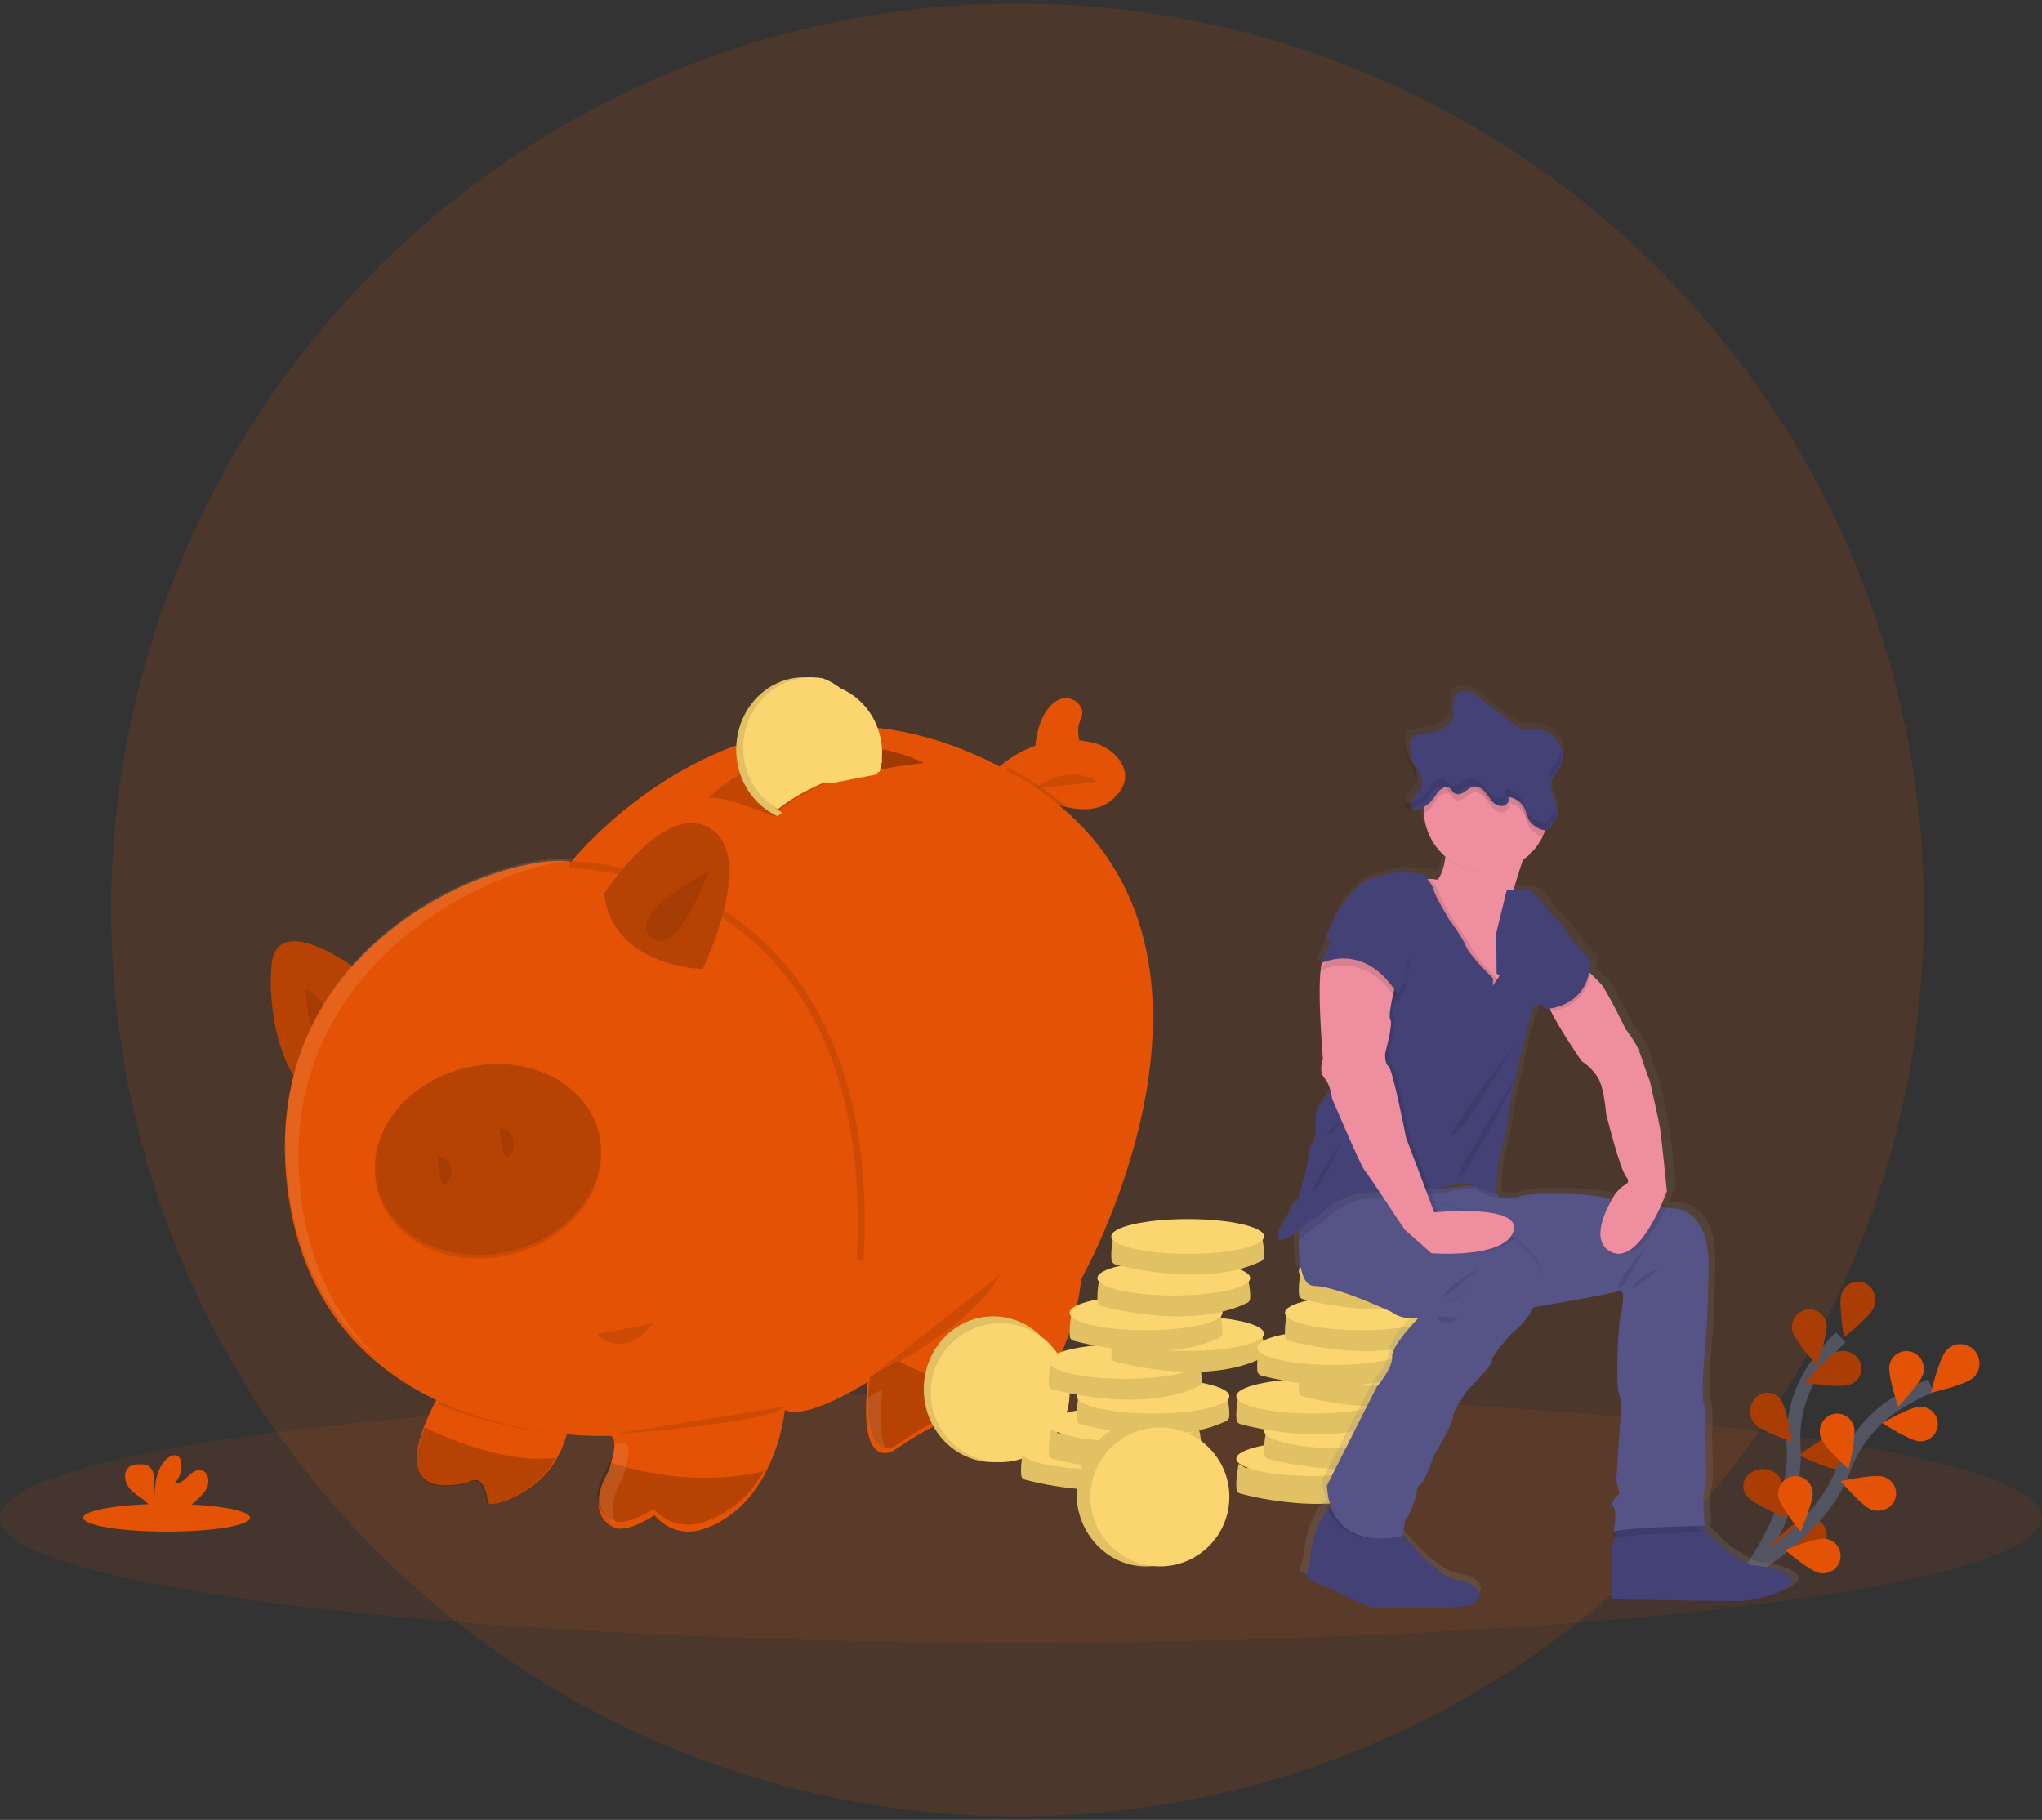 <?xml version="1.0" encoding="UTF-8"?>
<svg width="294px" height="262px" viewBox="0 0 294 262" version="1.1" xmlns="http://www.w3.org/2000/svg" xmlns:xlink="http://www.w3.org/1999/xlink">
    <rect x="0" y="0" width="294" height="262" fill="#333333" stroke="none"/>
    <!-- Generator: Sketch 55.2 (78181) - https://sketchapp.com -->
    <title>Pricing</title>
    <desc>Created with Sketch.</desc>
    <defs>
        <linearGradient x1="49.996%" y1="100.001%" x2="49.996%" y2="0.016%" id="linearGradient-1">
            <stop stop-color="#808080" stop-opacity="0.25" offset="0%"></stop>
            <stop stop-color="#808080" stop-opacity="0.12" offset="54%"></stop>
            <stop stop-color="#808080" stop-opacity="0.1" offset="100%"></stop>
        </linearGradient>
    </defs>
    <g id="Page-1" stroke="none" stroke-width="1" fill="none" fill-rule="evenodd">
        <g id="Landing_Page_2" transform="translate(-1001, -4613)">
            <g id="Benifits" transform="translate(273, 3896)">
                <g id="Save" transform="translate(728, 717.5)">
                    <g id="Pricing">
                        <circle id="Oval-Copy-8" fill="#E35205" opacity="0.14" cx="146.5" cy="130.5" r="130.5"></circle>
                        <g id="undraw_savings_hjfl" transform="translate(0, 97)">
                            <ellipse id="Oval" fill="#E35205" fill-rule="nonzero" opacity="0.1" cx="147" cy="121" rx="147" ry="18"></ellipse>
                            <path d="M251,130 C251,130 258.888,120.375 258.249,110.825 C257.955,106.822 259.023,102.835 261.293,99.462 C262.386,97.871 263.626,96.377 265,95" id="Path" stroke="#535461" stroke-width="2"></path>
                            <path d="M265.166,88.678 C264.652,90.045 265.493,95 265.493,95 C265.493,95 269.31,92.024 269.822,90.653 C270.153,89.769 270.016,88.763 269.462,88.015 C268.908,87.267 268.02,86.891 267.134,87.028 C266.248,87.164 265.498,87.793 265.166,88.678 L265.166,88.678 Z" id="Path" fill="#E35205" fill-rule="nonzero"></path>
                            <path d="M258.058,94.07 C258.325,95.462 261.555,99 261.555,99 C261.555,99 263.238,94.466 262.971,93.072 C262.702,91.679 261.382,90.774 260.023,91.049 C258.663,91.325 257.779,92.677 258.048,94.07 L258.058,94.07 Z" id="Path" fill="#E35205" fill-rule="nonzero"></path>
                            <path d="M252.62,107.453 C253.526,108.563 258,110 258,110 C258,110 257.23,105.013 256.324,103.904 C255.42,102.796 253.857,102.692 252.834,103.672 C251.812,104.652 251.716,106.345 252.62,107.453 L252.62,107.453 Z" id="Path" fill="#E35205" fill-rule="nonzero"></path>
                            <path d="M251.421,117.773 C252.239,118.935 257,121 257,121 C257,121 257.022,116.323 256.205,115.171 C255.387,114.011 253.654,113.652 252.333,114.37 C251.012,115.089 250.604,116.612 251.421,117.773 L251.421,117.773 Z" id="Path" fill="#E35205" fill-rule="nonzero"></path>
                            <path d="M266.345,101.817 C264.979,102.344 260,101.567 260,101.567 C260,101.567 262.929,97.717 264.305,97.19 C265.671,96.662 267.234,97.272 267.797,98.552 C268.36,99.833 267.71,101.299 266.345,101.827 L266.345,101.817 Z" id="Path" fill="#E35205" fill-rule="nonzero"></path>
                            <path d="M264.679,113.995 C263.281,114.117 259,111.974 259,111.974 C259,111.974 262.835,109.132 264.236,109.01 C265.634,108.889 266.868,109.907 266.99,111.283 C267.113,112.659 266.078,113.872 264.679,113.992 L264.679,113.995 Z" id="Path" fill="#E35205" fill-rule="nonzero"></path>
                            <path d="M261.065,125.943 C259.678,126.296 255,124.89 255,124.89 C255,124.89 258.358,121.436 259.745,121.083 C261.131,120.73 262.55,121.532 262.914,122.874 C263.279,124.216 262.451,125.59 261.065,125.943 L261.065,125.943 Z" id="Path" fill="#E35205" fill-rule="nonzero"></path>
                            <path d="M265.166,88.678 C264.652,90.045 265.493,95 265.493,95 C265.493,95 269.31,92.024 269.822,90.653 C270.153,89.769 270.016,88.763 269.462,88.015 C268.908,87.267 268.02,86.891 267.134,87.028 C266.248,87.164 265.498,87.793 265.166,88.678 L265.166,88.678 Z" id="Path" fill="#000000" fill-rule="nonzero" opacity="0.25"></path>
                            <path d="M258.058,94.07 C258.325,95.462 261.555,99 261.555,99 C261.555,99 263.238,94.466 262.971,93.072 C262.702,91.679 261.382,90.774 260.023,91.049 C258.663,91.325 257.779,92.677 258.048,94.07 L258.058,94.07 Z" id="Path" fill="#000000" fill-rule="nonzero" opacity="0.25"></path>
                            <path d="M252.62,107.453 C253.526,108.563 258,110 258,110 C258,110 257.23,105.013 256.324,103.904 C255.42,102.796 253.857,102.692 252.834,103.672 C251.812,104.652 251.716,106.345 252.62,107.453 L252.62,107.453 Z" id="Path" fill="#000000" fill-rule="nonzero" opacity="0.25"></path>
                            <path d="M251.421,117.773 C252.239,118.935 257,121 257,121 C257,121 257.022,116.323 256.205,115.171 C255.387,114.011 253.654,113.652 252.333,114.37 C251.012,115.089 250.604,116.612 251.421,117.773 L251.421,117.773 Z" id="Path" fill="#000000" fill-rule="nonzero" opacity="0.25"></path>
                            <path d="M266.345,101.817 C264.979,102.344 260,101.567 260,101.567 C260,101.567 262.929,97.717 264.305,97.19 C265.671,96.662 267.234,97.272 267.797,98.552 C268.36,99.833 267.71,101.299 266.345,101.827 L266.345,101.817 Z" id="Path" fill="#000000" fill-rule="nonzero" opacity="0.25"></path>
                            <path d="M264.679,113.995 C263.281,114.117 259,111.974 259,111.974 C259,111.974 262.835,109.132 264.236,109.01 C265.634,108.889 266.868,109.907 266.99,111.283 C267.113,112.659 266.078,113.872 264.679,113.992 L264.679,113.995 Z" id="Path" fill="#000000" fill-rule="nonzero" opacity="0.25"></path>
                            <path d="M261.065,125.943 C259.678,126.296 255,124.89 255,124.89 C255,124.89 258.358,121.436 259.745,121.083 C261.131,120.73 262.55,121.532 262.914,122.874 C263.279,124.216 262.451,125.59 261.065,125.943 L261.065,125.943 Z" id="Path" fill="#000000" fill-rule="nonzero" opacity="0.25"></path>
                            <path d="M251,129 C251,129 262.041,123.171 265.42,114.044 C266.811,110.207 269.413,106.923 272.836,104.683 C274.471,103.633 276.2,102.735 278,102" id="Path" stroke="#535461" stroke-width="2"></path>
                            <path d="M280.318,96.792 C279.221,97.872 278,103 278,103 C278,103 283.08,101.87 284.169,100.793 C284.873,100.096 285.157,99.072 284.915,98.105 C284.673,97.138 283.941,96.376 282.995,96.105 C282.049,95.834 281.033,96.096 280.329,96.792 L280.318,96.792 Z" id="Path" fill="#E35205" fill-rule="nonzero"></path>
                            <path d="M272.04,99.011 C271.734,100.4 273.292,105 273.292,105 C273.292,105 276.632,101.538 276.938,100.149 C277.244,98.759 276.394,97.378 275.039,97.064 C273.685,96.75 272.339,97.621 272.032,99.011 L272.04,99.011 Z" id="Path" fill="#E35205" fill-rule="nonzero"></path>
                            <path d="M262.127,109.412 C262.545,110.792 266.156,114 266.156,114 C266.156,114 267.334,109.208 266.906,107.828 C266.635,106.936 265.928,106.263 265.052,106.061 C264.175,105.86 263.263,106.162 262.657,106.853 C262.052,107.544 261.846,108.519 262.117,109.412 L262.127,109.412 Z" id="Path" fill="#E35205" fill-rule="nonzero"></path>
                            <path d="M256.021,117.901 C256.211,119.299 259.241,123 259.241,123 C259.241,123 261.174,118.6 260.987,117.205 C260.865,116.301 260.279,115.533 259.45,115.189 C258.621,114.845 257.675,114.977 256.968,115.537 C256.262,116.096 255.901,116.998 256.023,117.901 L256.021,117.901 Z" id="Path" fill="#E35205" fill-rule="nonzero"></path>
                            <path d="M276.398,109.999 C274.996,109.964 271,107.36 271,107.36 C271,107.36 275.13,104.966 276.529,105 C277.929,105.036 279.035,106.184 278.999,107.564 C278.963,108.945 277.798,110.035 276.398,109.999 L276.398,109.999 Z" id="Path" fill="#E35205" fill-rule="nonzero"></path>
                            <path d="M269.515,119.865 C268.139,119.417 265,115.736 265,115.736 C265,115.736 269.843,114.66 271.219,115.11 C272.109,115.401 272.769,116.122 272.951,117.003 C273.132,117.884 272.807,118.79 272.098,119.38 C271.39,119.971 270.405,120.155 269.515,119.865 L269.515,119.865 Z" id="Path" fill="#E35205" fill-rule="nonzero"></path>
                            <path d="M262.025,128.968 C260.633,128.748 257,125.633 257,125.633 C257,125.633 261.447,123.799 262.852,124.018 C264.245,124.239 265.192,125.526 264.967,126.892 C264.742,128.259 263.431,129.188 262.037,128.968 L262.025,128.968 Z" id="Path" fill="#E35205" fill-rule="nonzero"></path>
                            <path d="M156,11 L149,11 C149.005,10.492 149.038,9.985 149.101,9.481 C149.321,7.687 149.996,4.776 152.09,3.41 C154.047,2.135 156.594,4.059 155.595,6.094 L155.569,6.149 C155.195,6.885 155.184,7.801 155.308,8.639 C155.439,9.449 155.671,10.241 156,11 L156,11 Z" id="Path" fill="#E35205" fill-rule="nonzero"></path>
                            <path d="M156,11 L149,11 C149.005,10.576 149.038,10.153 149.101,9.732 C151.077,9.151 153.189,8.911 155.294,9.029 C155.429,9.706 155.667,10.367 156,11 L156,11 Z" id="Path" fill="#000000" fill-rule="nonzero" opacity="0.1"></path>
                            <path d="M159.847,17.847 C158.131,19.198 155.732,19.218 153.276,18.64 C148.249,17.451 143,13.731 143,13.731 C143.357,13.347 143.741,12.988 144.149,12.655 C146.219,10.937 150.962,7.898 157.312,9.408 C158.865,9.753 160.233,10.638 161.156,11.894 C162.207,13.381 162.755,15.56 159.847,17.847 Z" id="Path" fill="#E35205" fill-rule="nonzero"></path>
                            <path d="M158,15.051 C158,15.051 154.215,12.144 149,16" id="Path" fill="#000000" fill-rule="nonzero" opacity="0.1"></path>
                            <path d="M52,42.49 C52,42.49 39.698,33.007 39.08,41.605 C38.461,50.203 41.557,58.271 44.211,58.979 C46.866,59.686 52,42.49 52,42.49 Z" id="Path" fill="#E35205" fill-rule="nonzero"></path>
                            <path d="M52,42.49 C52,42.49 39.698,33.007 39.08,41.605 C38.461,50.203 41.557,58.271 44.211,58.979 C46.866,59.686 52,42.49 52,42.49 Z" id="Path" fill="#000000" fill-rule="nonzero" opacity="0.2"></path>
                            <path d="M44,45 C44,45 44.324,53.162 47.07,51.859 C49.816,50.556 45.781,45.365 44,45 Z" id="Path" fill="#000000" fill-rule="nonzero" opacity="0.1"></path>
                            <path d="M81.72,108.553 C81.428,109.774 80.978,110.953 80.38,112.059 C80.227,112.347 80.061,112.643 79.879,112.944 C76.955,117.78 70.195,119.788 70.195,118.721 C70.195,117.655 69.528,114.898 67.829,115.698 C66.13,116.498 63.541,116.322 63.541,116.322 C58.864,115.967 59.654,111.382 61.203,107.497 C61.719,106.22 62.308,104.974 62.967,103.765 C63.551,102.698 63.988,102 63.988,102 L81.857,104.845 C81.857,104.845 82.256,106.247 81.72,108.553 Z" id="Path" fill="#E35205" fill-rule="nonzero"></path>
                            <path d="M154,19 C149.107,17.808 144,14.078 144,14.078 C144.348,13.694 144.721,13.334 145.118,13 C145.864,13.392 146.613,13.809 147.365,14.251 C149.724,15.619 151.946,17.209 154,19 Z" id="Path" fill="#000000" fill-rule="nonzero" opacity="0.1"></path>
                            <path d="M81.724,109 C76.885,108.604 69.877,107.515 63,104.619 C63.583,103.641 64.019,103 64.019,103 L81.852,105.61 C81.852,105.61 82.259,106.884 81.724,109 Z" id="Path" fill="#000000" fill-rule="nonzero" opacity="0.1"></path>
                            <path d="M155.649,86.687 C155.649,86.687 155.333,92.327 152.157,98.699 C149.712,103.711 145.941,107.954 141.254,110.965 C141.254,110.965 138.448,113.252 138.271,106.919 C138.271,106.919 137.042,105.6 128.616,111.366 C128.616,111.366 123.532,114.479 124.93,101.489 C124.93,101.489 124.93,101.473 124.93,101.465 C124.93,101.457 124.804,101.547 124.572,101.686 L124.556,101.686 C123.956,102.056 122.682,102.813 121.165,103.576 C118.388,104.974 114.788,106.397 113.003,105.5 C112.593,108.788 111.581,111.971 110.018,114.891 C108.248,118.118 105.457,121.274 101.087,122.699 C98.84,123.421 96.378,122.82 94.715,121.142 L94.215,120.641 C94.215,120.641 90.352,123.28 88.422,122.398 C86.492,121.517 84.91,119.058 87.543,114.482 C87.543,114.482 87.683,114.102 87.854,113.545 C88.283,112.133 88.907,109.587 87.896,109.204 C87.896,109.204 46.996,111.315 41.557,74.9 C36.117,38.484 72.098,25.116 82.277,26.523 C82.277,26.523 109.309,-7.605 146.697,14.384 C184.084,36.373 155.649,86.687 155.649,86.687 Z" id="Path" fill="#E35205" fill-rule="nonzero"></path>
                            <path d="M82,27 C82,27 126.931,26.828 123.848,84" id="Path" stroke="#000000" opacity="0.1"></path>
                            <path d="M80,112.362 C79.85,112.638 79.687,112.921 79.508,113.209 C76.639,117.833 70.005,119.753 70.005,118.733 C70.005,117.714 69.35,115.077 67.683,115.842 C66.015,116.607 63.475,116.439 63.475,116.439 C58.885,116.1 59.661,111.715 61.181,108 C65.484,110.093 73.267,113.211 80,112.362 Z" id="Path" fill="#000000" fill-rule="nonzero" opacity="0.2"></path>
                            <path d="M110,114.281 C108.22,117.353 105.413,120.357 101.018,121.714 C98.758,122.401 96.282,121.829 94.609,120.232 L94.106,119.754 C94.106,119.754 90.221,122.266 88.28,121.427 C86.339,120.588 84.748,118.247 87.396,113.892 C87.396,113.892 87.536,113.53 87.708,113 C91.169,114.158 100.337,116.622 110,114.281 Z" id="Path" fill="#000000" fill-rule="nonzero" opacity="0.2"></path>
                            <path d="M125,101 C141.22,92.657 144,86 144,86" id="Path" fill="#000000" fill-rule="nonzero" opacity="0.1"></path>
                            <path d="M152,98 C149.597,103.015 145.89,107.259 141.284,110.272 C141.284,110.272 138.525,112.561 138.352,106.224 C138.352,106.224 137.143,104.904 128.862,110.673 C128.862,110.673 123.865,113.788 125.239,100.791 L129.38,98.449 C138.303,103.51 147.267,100.424 152,98 Z" id="Path" fill="#000000" fill-rule="nonzero" opacity="0.2"></path>
                            <path d="M87,31.133 C87,31.133 95.747,17.568 102.348,21.828 C108.949,26.088 101.149,42 101.149,42 C101.149,42 88.199,41.739 87,31.133 Z" id="Path" fill="#E35205" fill-rule="nonzero"></path>
                            <path d="M87,31.133 C87,31.133 95.747,17.568 102.348,21.828 C108.949,26.088 101.149,42 101.149,42 C101.149,42 88.199,41.739 87,31.133 Z" id="Path" fill="#000000" fill-rule="nonzero" opacity="0.2"></path>
                            <path d="M102,28 C102,28 90.035,33.936 93.697,37.406 C97.358,40.877 102,28 102,28 Z" id="Path" fill="#000000" fill-rule="nonzero" opacity="0.1"></path>
                            <path d="M133,12.248 C130.04,12.495 127.11,13.014 124.247,13.8 L124.166,13.823 C120.11,14.948 115.504,16.842 112.337,20 C112.337,20 104.989,16.896 103,17.413 C103,17.413 108.965,10.184 125.007,10 L125.045,10 C125.045,10 129.195,10.352 133,12.248 Z" id="Path"></path>
                            <ellipse id="Oval" fill="#000000" fill-rule="nonzero" opacity="0.1" transform="translate(70.26, 69.946) rotate(-13) translate(-70.26, -69.946) " cx="70.26" cy="69.946" rx="16.406" ry="13.578"></ellipse>
                            <ellipse id="Oval" fill="#E35205" fill-rule="nonzero" transform="translate(70.26, 69.421) rotate(-13) translate(-70.26, -69.421) " cx="70.26" cy="69.421" rx="16.406" ry="13.578"></ellipse>
                            <ellipse id="Oval" fill="#000000" fill-rule="nonzero" opacity="0.2" transform="translate(70.26, 69.421) rotate(-13) translate(-70.26, -69.421) " cx="70.26" cy="69.421" rx="16.406" ry="13.578"></ellipse>
                            <path d="M63,69 C63,69 63.153,74.256 64.452,72.718 C65.751,71.18 64.528,68.995 63,69 Z" id="Path" fill="#000000" fill-rule="nonzero" opacity="0.1"></path>
                            <path d="M72,65 C72,65 72.151,70.256 73.451,68.718 C74.752,67.18 73.527,64.984 72,65 Z" id="Path" fill="#000000" fill-rule="nonzero" opacity="0.1"></path>
                            <path d="M86,94.585 C86,94.585 89.604,98.65 94,93" id="Path" fill="#000000" fill-rule="nonzero" opacity="0.1"></path>
                            <path d="M102,17.413 C103.988,16.896 111.332,20 111.332,20 C114.497,16.842 119.109,14.948 123.155,13.823 L124,10 C107.952,10.184 102,17.413 102,17.413 Z" id="Path" fill="#000000" fill-rule="nonzero" opacity="0.15"></path>
                            <path d="M124.821,10 L124,14 C126.944,13.173 129.957,12.626 133,12.366 C129.088,10.362 124.821,10 124.821,10 Z" id="Path" fill="#000000" fill-rule="nonzero" opacity="0.3"></path>
                            <polygon id="Path" fill="#000000" fill-rule="nonzero" opacity="0.15" points="124.956 10 124 14 124.091 13.976 125 10"></polygon>
                            <g id="Group" opacity="0.1" transform="translate(41, 26)" fill="#FFFFFF" fill-rule="nonzero">
                                <path d="M48.583,89.456 C48.583,89.456 48.723,89.077 48.894,88.523 C49.325,87.115 49.95,84.577 48.937,84.196 C48.937,84.196 48.467,84.22 47.617,84.217 C47.525,85.144 47.333,86.058 47.045,86.944 C46.873,87.499 46.734,87.878 46.734,87.878 C44.095,92.439 45.678,94.893 47.615,95.769 L47.718,95.805 C46.939,94.477 46.876,92.407 48.583,89.456 Z" id="Path"></path>
                                <path d="M2.499,50.004 C-2.955,13.708 34.266,-1.042 44.467,0.371 L41.459,0.218 C31.259,-1.184 -4.802,12.141 0.652,48.437 C2.367,59.849 7.596,67.463 13.958,72.542 C8.443,67.492 4.045,60.291 2.499,50.004 Z" id="Path"></path>
                                <path d="M86.047,76.505 C86.047,76.505 86.047,76.49 86.047,76.482 C86.047,76.474 85.921,76.563 85.689,76.703 L85.673,76.703 C85.317,76.918 84.723,77.273 83.984,77.684 C83.72,83.667 85.274,84.964 86.496,85.077 C85.876,83.68 85.551,81.116 86.047,76.505 Z" id="Path"></path>
                                <path d="M99.42,81.918 C99.42,81.918 99.103,81.584 97.704,81.997 C98.069,84.606 99.077,84.89 99.794,84.735 C99.548,83.816 99.422,82.869 99.42,81.918 Z" id="Path"></path>
                            </g>
                            <path d="M88,109 C88,109 110.729,107.477 113,105" id="Path" fill="#000000" fill-rule="nonzero" opacity="0.1"></path>
                            <ellipse id="Oval" fill="#FBD56F" fill-rule="nonzero" cx="143" cy="102.5" rx="10" ry="10.5"></ellipse>
                            <ellipse id="Oval" fill="#000000" fill-rule="nonzero" opacity="0.1" cx="143" cy="102.5" rx="10" ry="10.5"></ellipse>
                            <circle id="Oval" fill="#FBD56F" fill-rule="nonzero" cx="144" cy="103" r="10"></circle>
                            <path d="M148.361,111.849 L147.35,111.247 C147.35,111.247 146.876,113.359 147.031,114.867 C147.061,115.177 147.267,115.435 147.549,115.515 C149.877,116.134 160.957,118.769 168.579,115.055 C168.804,114.946 168.958,114.717 168.983,114.454 C169.079,113.528 168.747,111.619 168.615,111.247 C168.339,110.446 148.361,111.849 148.361,111.849 Z" id="Path" fill="#FBD56F" fill-rule="nonzero"></path>
                            <path d="M148.361,111.849 L147.35,111.247 C147.35,111.247 146.876,113.359 147.031,114.867 C147.061,115.177 147.267,115.435 147.549,115.515 C149.877,116.134 160.957,118.769 168.579,115.055 C168.804,114.946 168.958,114.717 168.983,114.454 C169.079,113.528 168.747,111.619 168.615,111.247 C168.339,110.446 148.361,111.849 148.361,111.849 Z" id="Path" fill="#000000" fill-rule="nonzero" opacity="0.1"></path>
                            <ellipse id="Oval" fill="#FBD56F" fill-rule="nonzero" cx="158" cy="111.5" rx="11" ry="2.5"></ellipse>
                            <path d="M152.359,108.849 L151.35,108.247 C151.35,108.247 150.876,110.359 151.031,111.867 C151.061,112.177 151.267,112.435 151.549,112.513 C153.878,113.134 164.957,115.77 172.58,112.056 C172.804,111.945 172.958,111.717 172.984,111.454 C173.077,110.528 172.746,108.619 172.614,108.247 C172.326,107.446 152.359,108.849 152.359,108.849 Z" id="Path" fill="#FBD56F" fill-rule="nonzero"></path>
                            <path d="M152.359,108.849 L151.35,108.247 C151.35,108.247 150.876,110.359 151.031,111.867 C151.061,112.177 151.267,112.435 151.549,112.513 C153.878,113.134 164.957,115.77 172.58,112.056 C172.804,111.945 172.958,111.717 172.984,111.454 C173.077,110.528 172.746,108.619 172.614,108.247 C172.326,107.446 152.359,108.849 152.359,108.849 Z" id="Path" fill="#000000" fill-rule="nonzero" opacity="0.1"></path>
                            <ellipse id="Oval" fill="#FBD56F" fill-rule="nonzero" cx="162" cy="107.5" rx="11" ry="2.5"></ellipse>
                            <path d="M156.361,103.849 L155.349,103.247 C155.349,103.247 154.876,105.359 155.031,106.867 C155.061,107.177 155.267,107.435 155.549,107.515 C157.877,108.134 168.958,110.769 176.578,107.055 C176.802,106.946 176.957,106.717 176.984,106.454 C177.077,105.528 176.746,103.619 176.614,103.247 C176.337,102.446 156.361,103.849 156.361,103.849 Z" id="Path" fill="#FBD56F" fill-rule="nonzero"></path>
                            <path d="M156.361,103.849 L155.349,103.247 C155.349,103.247 154.876,105.359 155.031,106.867 C155.061,107.177 155.267,107.435 155.549,107.515 C157.877,108.134 168.958,110.769 176.578,107.055 C176.802,106.946 176.957,106.717 176.984,106.454 C177.077,105.528 176.746,103.619 176.614,103.247 C176.337,102.446 156.361,103.849 156.361,103.849 Z" id="Path" fill="#000000" fill-rule="nonzero" opacity="0.1"></path>
                            <ellipse id="Oval" fill="#FBD56F" fill-rule="nonzero" cx="166" cy="103.5" rx="11" ry="2.5"></ellipse>
                            <path d="M152.36,98.852 L151.349,98.248 C151.349,98.248 150.878,100.362 151.03,101.867 C151.061,102.177 151.267,102.434 151.548,102.515 C153.877,103.133 164.957,105.768 172.577,102.058 C172.803,101.949 172.957,101.72 172.984,101.457 C173.077,100.531 172.746,98.622 172.614,98.248 C172.339,97.444 152.36,98.852 152.36,98.852 Z" id="Path" fill="#FBD56F" fill-rule="nonzero"></path>
                            <path d="M152.36,98.852 L151.349,98.248 C151.349,98.248 150.878,100.362 151.03,101.867 C151.061,102.177 151.267,102.434 151.548,102.515 C153.877,103.133 164.957,105.768 172.577,102.058 C172.803,101.949 172.957,101.72 172.984,101.457 C173.077,100.531 172.746,98.622 172.614,98.248 C172.339,97.444 152.36,98.852 152.36,98.852 Z" id="Path" fill="#000000" fill-rule="nonzero" opacity="0.1"></path>
                            <ellipse id="Oval" fill="#FBD56F" fill-rule="nonzero" cx="162" cy="98.5" rx="11" ry="2.5"></ellipse>
                            <path d="M161.359,94.853 L160.35,94.249 C160.35,94.249 159.876,96.363 160.031,97.867 C160.061,98.178 160.267,98.436 160.549,98.515 C162.878,99.133 173.957,101.768 181.577,98.058 C181.802,97.948 181.956,97.72 181.984,97.457 C182.077,96.532 181.746,94.62 181.614,94.249 C181.337,93.443 161.359,94.853 161.359,94.853 Z" id="Path" fill="#FBD56F" fill-rule="nonzero"></path>
                            <path d="M161.359,94.853 L160.35,94.249 C160.35,94.249 159.876,96.363 160.031,97.867 C160.061,98.178 160.267,98.436 160.549,98.515 C162.878,99.133 173.957,101.768 181.577,98.058 C181.802,97.948 181.956,97.72 181.984,97.457 C182.077,96.532 181.746,94.62 181.614,94.249 C181.337,93.443 161.359,94.853 161.359,94.853 Z" id="Path" fill="#000000" fill-rule="nonzero" opacity="0.1"></path>
                            <ellipse id="Oval" fill="#FBD56F" fill-rule="nonzero" cx="171" cy="94.5" rx="11" ry="2.5"></ellipse>
                            <path d="M155.36,91.851 L154.349,91.247 C154.349,91.247 153.878,93.361 154.03,94.866 C154.061,95.176 154.267,95.434 154.548,95.515 C156.877,96.133 167.957,98.769 175.577,95.058 C175.803,94.948 175.957,94.72 175.984,94.456 C176.077,93.531 175.746,91.618 175.614,91.247 C175.339,90.446 155.36,91.851 155.36,91.851 Z" id="Path" fill="#FBD56F" fill-rule="nonzero"></path>
                            <path d="M155.36,91.851 L154.349,91.247 C154.349,91.247 153.878,93.361 154.03,94.866 C154.061,95.176 154.267,95.434 154.548,95.515 C156.877,96.133 167.957,98.769 175.577,95.058 C175.803,94.948 175.957,94.72 175.984,94.456 C176.077,93.531 175.746,91.618 175.614,91.247 C175.339,90.446 155.36,91.851 155.36,91.851 Z" id="Path" fill="#000000" fill-rule="nonzero" opacity="0.1"></path>
                            <ellipse id="Oval" fill="#FBD56F" fill-rule="nonzero" cx="165" cy="91.5" rx="11" ry="2.5"></ellipse>
                            <path d="M159.359,86.851 L158.35,86.247 C158.35,86.247 157.876,88.361 158.031,89.866 C158.061,90.177 158.267,90.436 158.549,90.515 C160.878,91.133 171.957,93.769 179.58,90.058 C179.805,89.948 179.958,89.719 179.984,89.456 C180.077,88.531 179.746,86.621 179.614,86.247 C179.339,85.446 159.359,86.851 159.359,86.851 Z" id="Path" fill="#FBD56F" fill-rule="nonzero"></path>
                            <path d="M159.359,86.851 L158.35,86.247 C158.35,86.247 157.876,88.361 158.031,89.866 C158.061,90.177 158.267,90.436 158.549,90.515 C160.878,91.133 171.957,93.769 179.58,90.058 C179.805,89.948 179.958,89.719 179.984,89.456 C180.077,88.531 179.746,86.621 179.614,86.247 C179.339,85.446 159.359,86.851 159.359,86.851 Z" id="Path" fill="#000000" fill-rule="nonzero" opacity="0.1"></path>
                            <ellipse id="Oval" fill="#FBD56F" fill-rule="nonzero" cx="169" cy="86.5" rx="11" ry="2.5"></ellipse>
                            <path d="M161.36,80.851 L160.349,80.247 C160.349,80.247 159.878,82.361 160.03,83.866 C160.061,84.176 160.267,84.434 160.548,84.515 C162.877,85.133 173.957,87.769 181.577,84.058 C181.803,83.948 181.957,83.72 181.984,83.456 C182.077,82.531 181.746,80.621 181.614,80.247 C181.337,79.446 161.36,80.851 161.36,80.851 Z" id="Path" fill="#FBD56F" fill-rule="nonzero"></path>
                            <path d="M161.36,80.851 L160.349,80.247 C160.349,80.247 159.878,82.361 160.03,83.866 C160.061,84.176 160.267,84.434 160.548,84.515 C162.877,85.133 173.957,87.769 181.577,84.058 C181.803,83.948 181.957,83.72 181.984,83.456 C182.077,82.531 181.746,80.621 181.614,80.247 C181.337,79.446 161.36,80.851 161.36,80.851 Z" id="Path" fill="#000000" fill-rule="nonzero" opacity="0.1"></path>
                            <ellipse id="Oval" fill="#FBD56F" fill-rule="nonzero" cx="171" cy="80.5" rx="11" ry="2.5"></ellipse>
                            <path d="M179.361,113.851 L178.35,113.247 C178.35,113.247 177.876,115.361 178.031,116.866 C178.061,117.177 178.267,117.435 178.549,117.515 C180.877,118.133 191.957,120.769 199.579,117.058 C199.804,116.947 199.957,116.717 199.983,116.453 C200.079,115.528 199.747,113.618 199.615,113.247 C199.339,112.446 179.361,113.851 179.361,113.851 Z" id="Path" fill="#FBD56F" fill-rule="nonzero"></path>
                            <path d="M179.361,113.851 L178.35,113.247 C178.35,113.247 177.876,115.361 178.031,116.866 C178.061,117.177 178.267,117.435 178.549,117.515 C180.877,118.133 191.957,120.769 199.579,117.058 C199.804,116.947 199.957,116.717 199.983,116.453 C200.079,115.528 199.747,113.618 199.615,113.247 C199.339,112.446 179.361,113.851 179.361,113.851 Z" id="Path" fill="#000000" fill-rule="nonzero" opacity="0.1"></path>
                            <ellipse id="Oval" fill="#FBD56F" fill-rule="nonzero" cx="189" cy="112.5" rx="11" ry="2.5"></ellipse>
                            <path d="M183.36,108.851 L182.349,108.247 C182.349,108.247 181.878,110.361 182.03,111.866 C182.061,112.176 182.267,112.434 182.548,112.515 C184.877,113.133 195.957,115.769 203.577,112.058 C203.803,111.948 203.957,111.72 203.984,111.456 C204.077,110.531 203.746,108.618 203.614,108.247 C203.339,107.446 183.36,108.851 183.36,108.851 Z" id="Path" fill="#FBD56F" fill-rule="nonzero"></path>
                            <path d="M183.36,108.851 L182.349,108.247 C182.349,108.247 181.878,110.361 182.03,111.866 C182.061,112.176 182.267,112.434 182.548,112.515 C184.877,113.133 195.957,115.769 203.577,112.058 C203.803,111.948 203.957,111.72 203.984,111.456 C204.077,110.531 203.746,108.618 203.614,108.247 C203.339,107.446 183.36,108.851 183.36,108.851 Z" id="Path" fill="#000000" fill-rule="nonzero" opacity="0.1"></path>
                            <ellipse id="Oval" fill="#FBD56F" fill-rule="nonzero" cx="193" cy="108.5" rx="11" ry="2.5"></ellipse>
                            <path d="M179.359,103.843 L178.35,103.241 C178.35,103.241 177.876,105.355 178.031,106.865 C178.061,107.175 178.267,107.433 178.549,107.511 C180.878,108.133 191.957,110.772 199.58,107.053 C199.805,106.944 199.959,106.715 199.984,106.451 C200.077,105.524 199.746,103.613 199.614,103.241 C199.339,102.455 179.359,103.843 179.359,103.843 Z" id="Path" fill="#FBD56F" fill-rule="nonzero"></path>
                            <path d="M179.359,103.843 L178.35,103.241 C178.35,103.241 177.876,105.355 178.031,106.865 C178.061,107.175 178.267,107.433 178.549,107.511 C180.878,108.133 191.957,110.772 199.58,107.053 C199.805,106.944 199.959,106.715 199.984,106.451 C200.077,105.524 199.746,103.613 199.614,103.241 C199.339,102.455 179.359,103.843 179.359,103.843 Z" id="Path" fill="#000000" fill-rule="nonzero" opacity="0.1"></path>
                            <ellipse id="Oval" fill="#FBD56F" fill-rule="nonzero" cx="189" cy="103.5" rx="11" ry="2.5"></ellipse>
                            <path d="M188.361,99.851 L187.35,99.248 C187.35,99.248 186.876,101.365 187.031,102.86 C187.061,103.172 187.267,103.431 187.549,103.51 C189.878,104.133 200.957,106.773 208.58,103.052 C208.805,102.942 208.959,102.713 208.984,102.449 C209.077,101.521 208.748,99.606 208.616,99.234 C208.339,98.461 188.361,99.851 188.361,99.851 Z" id="Path" fill="#FBD56F" fill-rule="nonzero"></path>
                            <path d="M188.361,99.851 L187.35,99.248 C187.35,99.248 186.876,101.365 187.031,102.86 C187.061,103.172 187.267,103.431 187.549,103.51 C189.878,104.133 200.957,106.773 208.58,103.052 C208.805,102.942 208.959,102.713 208.984,102.449 C209.077,101.521 208.748,99.606 208.616,99.234 C208.339,98.461 188.361,99.851 188.361,99.851 Z" id="Path" fill="#000000" fill-rule="nonzero" opacity="0.1"></path>
                            <ellipse id="Oval" fill="#FBD56F" fill-rule="nonzero" cx="198" cy="99.5" rx="11" ry="2.5"></ellipse>
                            <path d="M182.359,96.849 L181.35,96.247 C181.35,96.247 180.876,98.36 181.031,99.868 C181.062,100.177 181.268,100.435 181.549,100.514 C183.878,101.135 194.957,103.768 202.58,100.056 C202.805,99.947 202.959,99.718 202.984,99.455 C203.077,98.529 202.746,96.619 202.614,96.247 C202.339,95.446 182.359,96.849 182.359,96.849 Z" id="Path" fill="#FBD56F" fill-rule="nonzero"></path>
                            <path d="M182.359,96.849 L181.35,96.247 C181.35,96.247 180.876,98.36 181.031,99.868 C181.062,100.177 181.268,100.435 181.549,100.514 C183.878,101.135 194.957,103.768 202.58,100.056 C202.805,99.947 202.959,99.718 202.984,99.455 C203.077,98.529 202.746,96.619 202.614,96.247 C202.339,95.446 182.359,96.849 182.359,96.849 Z" id="Path" fill="#000000" fill-rule="nonzero" opacity="0.1"></path>
                            <ellipse id="Oval" fill="#FBD56F" fill-rule="nonzero" cx="192" cy="96.5" rx="11" ry="2.5"></ellipse>
                            <path d="M186.361,91.849 L185.35,91.247 C185.35,91.247 184.876,93.359 185.031,94.867 C185.061,95.177 185.267,95.435 185.549,95.515 C187.878,96.134 198.957,98.769 206.577,95.055 C206.802,94.946 206.957,94.717 206.984,94.454 C207.077,93.528 206.746,91.619 206.614,91.247 C206.339,90.446 186.361,91.849 186.361,91.849 Z" id="Path" fill="#FBD56F" fill-rule="nonzero"></path>
                            <path d="M186.361,91.849 L185.35,91.247 C185.35,91.247 184.876,93.359 185.031,94.867 C185.061,95.177 185.267,95.435 185.549,95.515 C187.878,96.134 198.957,98.769 206.577,95.055 C206.802,94.946 206.957,94.717 206.984,94.454 C207.077,93.528 206.746,91.619 206.614,91.247 C206.339,90.446 186.361,91.849 186.361,91.849 Z" id="Path" fill="#000000" fill-rule="nonzero" opacity="0.1"></path>
                            <ellipse id="Oval" fill="#FBD56F" fill-rule="nonzero" cx="196" cy="91.5" rx="11" ry="2.5"></ellipse>
                            <path d="M188.359,85.849 L187.35,85.247 C187.35,85.247 186.876,87.359 187.031,88.867 C187.061,89.177 187.267,89.435 187.549,89.515 C189.878,90.134 200.957,92.769 208.58,89.055 C208.805,88.946 208.959,88.717 208.984,88.454 C209.077,87.528 208.746,85.619 208.614,85.247 C208.339,84.446 188.359,85.849 188.359,85.849 Z" id="Path" fill="#FBD56F" fill-rule="nonzero"></path>
                            <path d="M188.359,85.849 L187.35,85.247 C187.35,85.247 186.876,87.359 187.031,88.867 C187.061,89.177 187.267,89.435 187.549,89.515 C189.878,90.134 200.957,92.769 208.58,89.055 C208.805,88.946 208.959,88.717 208.984,88.454 C209.077,87.528 208.746,85.619 208.614,85.247 C208.339,84.446 188.359,85.849 188.359,85.849 Z" id="Path" fill="#000000" fill-rule="nonzero" opacity="0.1"></path>
                            <ellipse id="Oval" fill="#FBD56F" fill-rule="nonzero" cx="198" cy="85.5" rx="11" ry="2.5"></ellipse>
                            <path d="M107.681,10.643 C107.681,5.027 112.042,0.465 117.425,0.465 C117.953,0.465 118.48,0.51 119,0.598 C117.959,0.202 116.855,-0 115.742,0 C110.361,0 106,4.659 106,10.406 C106,14.723 108.462,18.424 111.967,20 C112.136,19.851 112.346,19.674 112.595,19.478 C109.523,17.61 107.657,14.254 107.681,10.643 L107.681,10.643 Z" id="Path" fill="#FBD56F" fill-rule="nonzero"></path>
                            <path d="M107.681,10.643 C107.681,5.027 112.042,0.465 117.425,0.465 C117.953,0.465 118.48,0.51 119,0.598 C117.959,0.202 116.855,-0 115.742,0 C110.361,0 106,4.659 106,10.406 C106,14.723 108.462,18.424 111.967,20 C112.136,19.851 112.346,19.674 112.595,19.478 C109.523,17.61 107.657,14.254 107.681,10.643 L107.681,10.643 Z" id="Path" fill="#000000" fill-rule="nonzero" opacity="0.1"></path>
                            <path d="M125.353,10.697 C125.353,11.818 125.181,12.932 124.845,14 C125.424,13.858 126.029,13.742 126.652,13.608 C126.883,12.73 127,11.825 127,10.916 C127,5.919 123.536,1.779 119,1 C122.703,2.423 125.353,6.224 125.353,10.697 Z" id="Path" fill="#FBD56F" fill-rule="nonzero"></path>
                            <path d="M107,10.167 C106.975,13.777 108.863,17.133 111.97,19 C113.824,17.534 117.912,14.839 124.476,13.279 C124.822,12.198 124.999,11.071 125,9.937 C125,5.411 122.265,1.565 118.444,0.133 C117.918,0.045 117.386,0.001 116.852,0 C111.408,0.008 107,4.56 107,10.167 Z" id="Path" fill="#FBD56F" fill-rule="nonzero"></path>
                            <path d="M253.7,127.395 C252.192,127.343 252.137,126.761 250.199,125.759 C249.103,125.193 247.442,123.549 246.203,122.226 L245.913,121.915 L246.44,121.915 C246.44,121.915 245.955,117.691 246.388,116.678 C246.82,115.664 246.496,109.707 246.496,109.707 C246.496,109.707 246.759,105.164 246.28,104.109 C245.8,103.054 246.44,96.296 246.44,96.296 C246.44,96.296 246.873,92.282 246.968,84.096 C247.062,75.911 242.223,75.649 242.223,75.649 C242.223,75.649 241.577,75.6 240.597,75.505 L240.301,75.477 C240.937,74.167 241.308,73.167 241.308,73.167 C241.308,73.167 240.499,65.511 240.283,64.191 C240.067,62.871 238.778,57.422 238.778,57.422 C238.778,57.422 237.863,55.1 237.323,53.463 C236.783,51.827 235.169,49.926 235.169,49.926 C235.169,49.926 232.27,44.223 231.453,43.38 C231.078,42.99 230.551,42.495 230.095,42.07 L229.858,41.856 C229.981,41.261 230.047,40.656 230.053,40.049 C230.053,40.049 227.035,37.09 226.819,36.352 C226.603,35.613 223.751,32.867 223.751,32.867 C223.751,32.867 222.132,29.91 220.303,29.858 C219.437,29.808 218.568,29.834 217.707,29.934 C218.084,28.551 218.529,27.103 218.927,25.86 C218.972,25.721 219.017,25.598 219.059,25.454 C220.523,24.47 221.671,23.089 222.369,21.476 C222.406,21.39 222.441,21.304 222.475,21.215 L222.533,21.215 C222.609,21.213 222.685,21.206 222.76,21.194 C223.363,21.091 223.875,20.408 223.595,19.884 C223.632,19.946 223.7,19.983 223.772,19.981 C223.972,19.981 224.217,19.685 224.265,19.431 C224.265,19.387 224.278,19.342 224.283,19.298 C224.288,19.253 224.302,19.188 224.309,19.133 C224.317,19.078 224.309,19.028 224.309,18.976 C224.309,18.923 224.309,18.868 224.309,18.816 C224.309,18.764 224.309,18.714 224.309,18.664 C224.309,18.614 224.309,18.546 224.309,18.489 C224.309,18.431 224.309,18.397 224.309,18.35 C224.309,18.303 224.309,18.209 224.294,18.138 C224.294,18.109 224.294,18.08 224.294,18.051 L224.294,18.051 C224.262,17.763 224.204,17.478 224.12,17.2 C223.824,16.219 223.2,15.245 223.44,14.249 L223.44,14.218 L223.44,14.218 C223.64,13.433 224.315,12.883 224.726,12.191 C224.765,12.126 224.8,12.058 224.834,11.99 C224.834,11.977 224.847,11.964 224.852,11.953 C224.879,11.901 224.9,11.848 224.921,11.796 L224.963,11.694 C224.982,11.649 224.995,11.602 225.011,11.555 C225.026,11.508 225.04,11.471 225.05,11.427 C225.061,11.382 225.071,11.343 225.082,11.301 C225.092,11.259 225.106,11.202 225.116,11.149 C225.127,11.097 225.116,11.076 225.135,11.039 C225.153,11.003 225.15,10.924 225.156,10.866 C225.161,10.809 225.156,10.804 225.156,10.772 C225.156,10.741 225.156,10.644 225.156,10.578 L225.156,10.5 C225.156,10.429 225.156,10.356 225.156,10.285 C225.156,10.264 225.156,10.243 225.156,10.222 C225.156,10.146 225.156,10.07 225.135,9.995 C225.135,9.995 225.135,9.974 225.135,9.963 L225.135,9.963 C225.043,9.299 224.777,8.672 224.362,8.143 C223.406,7.012 221.97,6.394 220.485,6.475 C220.081,6.521 219.673,6.529 219.267,6.499 C218.59,6.399 218.018,5.975 217.48,5.561 L212.967,2.108 C212.463,1.675 211.886,1.334 211.262,1.102 C210.624,0.909 209.86,0.974 209.388,1.437 C208.542,2.265 209.079,3.689 208.742,4.813 C208.447,5.787 207.5,6.447 206.522,6.774 C205.545,7.101 204.495,7.174 203.489,7.413 C203.19,7.46 202.91,7.588 202.679,7.782 C202.42,8.097 202.293,8.499 202.326,8.905 C202.319,9.9 202.56,10.882 203.027,11.762 C203.217,12.118 203.446,12.482 203.649,12.849 L203.699,12.94 L203.765,13.066 C203.8,13.137 203.834,13.205 203.866,13.273 L203.905,13.362 L203.966,13.511 C203.966,13.543 203.989,13.574 204,13.603 C204.01,13.632 204.037,13.721 204.055,13.778 C204.161,14.118 204.171,14.48 204.084,14.826 C203.929,15.394 203.483,15.831 203.088,16.274 C202.768,16.621 202.54,17.042 202.424,17.499 L202.424,17.499 C202.404,17.606 202.404,17.716 202.424,17.824 C202.424,17.837 202.424,17.85 202.424,17.863 C202.43,17.887 202.437,17.91 202.445,17.934 C202.451,17.951 202.458,17.967 202.466,17.983 C202.474,18.002 202.482,18.021 202.492,18.038 C202.512,18.067 202.535,18.093 202.561,18.117 L202.6,18.146 C202.622,18.162 202.645,18.176 202.669,18.188 L202.714,18.209 L202.824,18.237 L202.856,18.237 C202.914,18.241 202.972,18.241 203.03,18.237 L203.083,18.237 C203.138,18.234 203.192,18.227 203.246,18.216 L203.307,18.216 C203.396,18.2 203.484,18.178 203.57,18.151 C203.873,18.061 204.168,17.945 204.451,17.805 C204.451,17.837 204.451,17.871 204.451,17.902 C204.451,17.934 204.451,18.015 204.451,18.07 C204.466,19.106 204.663,20.131 205.033,21.099 C205.611,22.608 206.579,23.939 207.84,24.956 C207.825,25.045 207.809,25.137 207.79,25.231 C207.527,26.496 206.986,27.766 206.652,27.669 C206.324,27.595 205.989,27.559 205.653,27.559 L205.36,27.559 L205.36,27.559 C205.055,27.525 204.748,27.525 204.443,27.559 C204.307,27.569 204.17,27.55 204.042,27.504 C203.172,27.231 202.246,27.18 201.351,27.355 C199.49,27.734 196.656,28.428 195.879,29.258 C194.693,30.526 192.979,31.741 191.031,37.019 C191.031,37.019 190.061,40.24 189.308,40.664 C189.474,40.578 189.644,40.501 189.819,40.434 C189.719,40.608 189.581,40.758 189.416,40.874 C189.688,40.736 189.971,40.618 190.262,40.523 C189.674,43.964 190.546,53.804 190.546,53.804 C190.546,53.804 189.845,55.5 190.76,56.506 C191.306,57.1 191.601,58.03 191.754,58.69 L191.619,58.894 L191.619,58.894 C191.134,59.64 190.486,60.614 190.061,61.151 C189.308,62.102 189.521,65.113 189.521,65.113 C189.521,65.113 189.36,66.537 188.823,67.066 C188.285,67.595 188.39,69.548 188.39,69.548 L187.012,74.704 C187.012,74.704 185.717,75.864 185.717,76.393 C185.717,76.922 184.695,78.399 184.695,78.399 C184.695,78.399 183.132,80.933 184.695,80.564 C185.266,80.4 185.802,80.134 186.276,79.779 L186.276,79.818 C186.276,79.91 186.276,80.004 186.276,80.101 C186.231,82.861 186.54,86.746 188.585,86.746 C191.748,86.746 199.951,90.493 199.951,90.493 C201.62,91.761 203.881,91.339 203.881,91.339 C203.881,91.339 199.877,95.29 199.993,96.929 C200.109,98.569 197.732,101.258 197.732,101.258 L190.404,115.463 C190.445,116.453 190.622,117.432 190.931,118.375 L190.826,118.464 C188.011,121.019 187.766,126.075 187.766,126.075 L187.12,128.662 L196.923,132.941 C196.923,132.941 209.635,133.203 211.844,132.624 C214.053,132.045 213.568,129.613 210.658,129.139 C207.748,128.665 207.05,127.395 206.08,126.816 C205.426,126.424 203.104,123.892 201.662,122.286 C201.641,122.26 201.62,122.239 201.599,122.216 L201.933,120.383 C202.579,120.066 203.549,116.898 203.549,116.898 C203.549,116.898 203.549,115.63 204.195,115.261 C204.841,114.892 206.188,111.09 206.188,111.09 C206.188,111.09 209.087,106.285 208.937,105.651 C208.787,105.018 211.046,101.797 211.046,101.797 C211.046,101.797 214.87,98.1 214.707,97.44 C214.544,96.78 217.778,93.4 217.778,93.4 C218.946,92.515 219.919,91.402 220.638,90.129 L221.571,89.977 C225.801,89.289 232.829,88.045 233.614,87.697 C234.692,87.223 234.476,89.336 234.046,91.13 C233.617,92.923 233.293,101.533 233.783,102.651 C234.273,103.769 234.046,105.557 234.046,105.557 L233.401,115.219 L233.83,117.28 C233.83,117.28 232.375,118.44 232.968,119.126 C233.561,119.812 233.024,122.771 233.024,122.771 C233.074,122.753 233.134,122.734 233.2,122.716 C233.15,122.831 233.1,122.952 233.055,123.075 C232.22,125.431 232.7,129.317 232.7,129.317 L232.7,132.381 C232.7,132.381 247.621,132.642 250.906,132.642 C254.19,132.642 258.718,131.058 258.987,129.791 C259.256,128.524 255.207,127.45 253.7,127.395 Z M211.262,72.426 L210.287,72.507 C210.609,72.46 210.934,72.433 211.259,72.426 L211.262,72.426 Z M217.222,31.895 C217.359,31.282 217.525,30.628 217.709,29.952 L217.222,31.895 Z M219.067,73.905 C218.135,74.27 217.099,74.27 216.167,73.905 L216.167,73.905 C216.167,73.905 216.22,70.211 216.652,68.669 C217.085,67.126 217.675,64.338 217.675,64.338 C217.675,64.338 218.16,60.483 218.645,58.739 C219.13,56.996 221.017,47.281 221.985,46.647 C222.952,46.014 223.492,47.124 223.492,47.124 C223.492,47.124 223.637,47.124 223.88,47.095 C223.927,47.195 223.977,47.305 224.035,47.417 C225.185,49.724 228.556,54.464 228.556,54.464 C229.556,55.077 230.404,55.907 231.034,56.893 C231.951,58.423 232.22,62.015 232.22,62.015 C232.22,62.015 234.268,69.988 235.235,71.096 C235.72,71.651 235.499,71.981 235.169,72.172 C234.481,72.549 233.897,73.088 233.469,73.743 C233.332,73.96 233.185,74.199 233.037,74.455 C232.665,74.369 232.336,74.28 232.059,74.194 C229.399,73.306 220.516,73.272 219.064,73.919 L219.067,73.905 Z" id="Shape" fill="url(#linearGradient-1)" fill-rule="nonzero"></path>
                            <path d="M232.135,129.742 L232.135,132.741 C232.135,132.741 246.808,133 250.04,133 C253.272,133 257.722,131.448 257.987,130.207 C258.252,128.966 254.279,127.931 252.795,127.88 C251.312,127.828 251.259,127.259 249.351,126.276 C248.276,125.723 246.641,124.112 245.423,122.816 C244.482,121.816 243.788,121.006 243.788,121.006 C243.788,121.006 235.896,120.851 233.618,122.092 C233.088,122.377 232.731,122.938 232.484,123.644 C231.663,125.945 232.135,129.742 232.135,129.742 Z" id="Path" fill="#434175" fill-rule="nonzero"></path>
                            <path d="M232,124 C233.664,123.36 243.398,123.115 245,123.073 C244.055,121.931 243.358,121.007 243.358,121.007 C243.358,121.007 235.428,120.83 233.139,122.247 C232.612,122.56 232.248,123.2 232,124 Z" id="Path" fill="#000000" fill-rule="nonzero" opacity="0.1"></path>
                            <path d="M190,75.07 L190.852,75.592 L191.171,75.782 L192.41,76.522 C199.039,80.469 217.116,91.174 218.107,91.088 C218.371,91.068 219.146,90.95 220.217,90.778 L221.132,90.63 C225.272,89.949 232.152,88.721 232.922,88.377 C233.976,87.908 233.765,89.993 233.344,91.766 C232.922,93.539 232.605,102.038 233.08,103.133 C233.555,104.228 233.344,106.001 233.344,106.001 L232.711,115.544 L233.133,117.577 C233.133,117.577 231.709,118.724 232.289,119.402 C232.869,120.08 232.342,123 232.342,123 C234.029,122.374 245.471,122.166 245.471,122.166 C245.471,122.166 244.996,117.994 245.418,117.004 C245.84,116.013 245.524,110.121 245.524,110.121 C245.524,110.121 245.787,105.636 245.313,104.593 C244.838,103.551 245.471,96.879 245.471,96.879 C245.471,96.879 245.893,92.916 245.998,84.836 C246.104,76.757 241.357,76.494 241.357,76.494 C241.357,76.494 240.724,76.444 239.775,76.353 C237.895,76.176 234.765,75.831 232.671,75.383 C232.242,75.297 231.819,75.186 231.403,75.052 C228.819,74.181 220.117,74.147 218.695,74.773 C217.783,75.134 216.765,75.134 215.853,74.773 L215.853,74.773 L214.745,73 L204.168,73.892 L203.048,73.986 L192.634,74.864 L191.917,74.924 L190,75.07 Z" id="Path" fill="#565387" fill-rule="nonzero"></path>
                            <path d="M232.582,82.741 C235.668,84.229 238.614,78.952 240,75.975 C238.111,75.797 234.966,75.451 232.863,75 C231.467,77.296 229.623,81.313 232.582,82.741 Z" id="Path" fill="#000000" fill-rule="nonzero" opacity="0.1"></path>
                            <path d="M223,47.183 C223.065,47.546 223.188,47.897 223.366,48.219 C224.472,50.527 227.717,55.274 227.717,55.274 C228.682,55.89 229.497,56.722 230.101,57.706 C230.982,59.24 231.241,62.836 231.241,62.836 C231.241,62.836 233.211,70.819 234.143,71.929 C234.61,72.484 234.403,72.815 234.079,73.008 C233.417,73.384 232.855,73.919 232.443,74.568 C231.083,76.8 228.914,81.221 231.967,82.738 C236.113,84.801 240,73.992 240,73.992 C240,73.992 239.223,66.324 239.015,65.001 C238.808,63.679 237.567,58.232 237.567,58.232 C237.567,58.232 236.686,55.906 236.167,54.266 C235.649,52.627 234.094,50.723 234.094,50.723 C234.094,50.723 231.295,45.014 230.518,44.168 C230.158,43.774 229.653,43.28 229.222,42.862 C228.704,42.378 228.3,42 228.3,42 C228.3,42 222.949,45.916 223,47.183 Z" id="Path" fill="#EE8E9E" fill-rule="nonzero"></path>
                            <path d="M188,129.662 L197.391,133.94 C197.391,133.94 209.565,134.204 211.681,133.623 C213.796,133.042 213.332,130.613 210.545,130.138 C207.759,129.662 207.088,128.395 206.16,127.814 C205.533,127.423 203.309,124.891 201.929,123.286 C201.263,122.512 200.794,121.965 200.794,121.965 C200.794,121.965 198.988,117.054 193.985,118.163 C193.071,118.367 192.229,118.824 191.55,119.483 C188.854,122.037 188.619,127.093 188.619,127.093 L188,129.662 Z" id="Path" fill="#434175" fill-rule="nonzero"></path>
                            <path d="M191,75.953 L192.225,76.68 C198.78,80.561 216.654,91.084 217.634,90.999 C217.895,90.979 218.662,90.864 219.72,90.695 L220.625,90.548 L220.659,90.489 C221.186,89.589 221.587,88.622 221.853,87.616 C222.951,83.518 217.54,80.381 217.54,80.381 L216.393,79.505 C215.089,77.347 205.703,75.307 205.703,75.307 L204.493,74.507 L203.849,74.082 L203.677,73.969 L202.209,73 L194.859,73.513 L192.674,74.891 L192.444,75.038 L191.634,75.55 L191,75.953 Z" id="Path" fill="#000000" fill-rule="nonzero" opacity="0.1"></path>
                            <path d="M191,119.346 C193.092,125.77 201.836,123.673 201.836,123.673 L202,122.858 C201.295,122.147 200.797,121.644 200.797,121.644 C200.797,121.644 198.883,117.131 193.581,118.15 C192.614,118.333 191.722,118.746 191,119.346 Z" id="Path" fill="#000000" fill-rule="nonzero" opacity="0.1"></path>
                            <path d="M189.257,87.635 C192.368,87.635 200.38,91.384 200.38,91.384 C202.015,92.651 204.229,92.229 204.229,92.229 C204.229,92.229 200.327,96.189 200.433,97.826 C200.538,99.463 198.221,102.156 198.221,102.156 L191.049,116.357 C191.577,126.44 201.909,123.644 201.909,123.644 L202.331,121.268 C202.964,120.951 203.913,117.783 203.913,117.783 C203.913,117.783 203.913,116.516 204.546,116.146 C205.178,115.776 206.497,111.975 206.497,111.975 C206.497,111.975 209.344,107.169 209.186,106.536 C209.028,105.902 211.242,102.684 211.242,102.684 C211.242,102.684 214.986,98.987 214.828,98.327 C214.67,97.667 217.834,94.288 217.834,94.288 C218.978,93.399 219.93,92.286 220.631,91.017 C221.169,90.087 221.58,89.089 221.852,88.049 C222.745,84.649 219.363,81.897 218.01,80.958 C217.683,80.728 217.483,80.606 217.483,80.606 L216.323,79.703 C215.724,78.692 213.423,77.705 211.113,76.931 C209.442,76.374 207.754,75.925 206.676,75.656 C205.943,75.487 205.505,75.376 205.505,75.376 L204.282,74.552 L203.852,74.265 L203.459,74.001 L201.962,73 L198.656,73.235 L194.53,73.528 L192.323,74.959 L191.268,75.64 L187.147,78.28 C187.147,78.28 187.039,79.297 187.005,80.657 C187.005,80.762 187.005,80.868 187.005,80.979 C186.955,83.751 187.25,87.635 189.257,87.635 Z" id="Path" fill="#565387" fill-rule="nonzero"></path>
                            <path d="M205,29.03 L206.114,32.915 C206.114,32.915 208.077,39.596 208.289,40.062 C208.501,40.528 213.647,45.242 213.859,45.345 C214.072,45.449 216.873,47 216.873,47 C216.873,47 217.095,38.454 216.873,35.97 C216.854,35.424 216.9,34.877 217.011,34.341 C217.347,32.394 218.204,29.538 218.915,27.336 C219.509,25.495 220,24.112 220,24.112 C220,24.112 207.589,23.594 208.013,24.785 C208.172,25.236 208.122,25.987 207.966,26.743 C207.7,27.984 207.17,29.232 206.846,29.134 C206.523,29.063 206.193,29.027 205.862,29.027 C205.416,29.014 205,29.03 205,29.03 Z" id="Path" fill="#EE8E9E" fill-rule="nonzero"></path>
                            <path d="M208,25.843 C211.106,28.473 215.545,28.723 218.918,26.457 C219.511,24.549 220,23.116 220,23.116 C220,23.116 207.624,22.579 208.048,23.814 C208.206,24.281 208.156,25.059 208,25.843 Z" id="Path" fill="#000000" fill-rule="nonzero" opacity="0.1"></path>
                            <path d="M222.993,19.076 C222.994,20.022 222.842,20.963 222.543,21.862 C222.468,22.094 222.382,22.322 222.283,22.546 C220.85,25.913 217.491,28.074 213.806,27.998 C210.121,27.922 206.855,25.626 205.563,22.202 C205.206,21.255 205.016,20.254 205.001,19.243 C205.001,19.189 205.001,19.132 205.001,19.078 C204.946,15.853 206.649,12.85 209.456,11.221 C212.263,9.593 215.737,9.593 218.544,11.221 C221.351,12.85 223.054,15.853 222.999,19.078 L222.993,19.076 Z" id="Path" fill="#EE8E9E" fill-rule="nonzero"></path>
                            <path d="M205,29.007 L206.113,32.896 C206.113,32.896 208.074,39.587 208.286,40.053 C208.498,40.52 213.64,45.239 213.852,45.343 C214.064,45.447 216.862,47 216.862,47 C216.862,47 217.085,38.443 216.862,35.956 C216.844,35.409 216.89,34.862 217,34.325 L216.279,37.201 L216.332,42.957 L216.756,43.269 L215.802,44.669 L215.802,43.632 C215.802,43.632 212.41,40.416 211.88,39.068 C211.35,37.72 209.442,35.277 209.442,35.277 C209.442,35.277 207.269,31.704 207.216,31.081 C207.176,30.596 206.261,29.474 205.861,29.007 C205.416,28.991 205,29.007 205,29.007 Z" id="Path" fill="#000000" fill-rule="nonzero" opacity="0.1"></path>
                            <path d="M223,47 C223.063,47.351 223.182,47.689 223.353,48 C224.45,47.885 228.179,47.176 229,42.832 C228.499,42.365 228.109,42 228.109,42 C228.109,42 222.95,45.777 223,47 Z" id="Path" fill="#000000" fill-rule="nonzero" opacity="0.1"></path>
                            <path d="M187,81 C188.045,80.244 189.059,79.216 189.657,78.931 C190.545,78.508 191.903,77.133 191.903,77.133 C191.903,77.133 192.248,76.896 192.776,76.584 C193.745,76.008 195.336,75.175 196.553,75.072 C197.643,74.98 201.256,74.744 204.129,74.565 L207.849,74.332 C207.849,74.332 211.245,73.116 212.708,73.909 C213.756,74.44 214.861,74.848 216,75.125 C216,75.125 216,75.009 216,74.81 L216,74.81 L214.903,73.013 L203.314,74.012 L201.828,73 L194.464,73.529 L192.277,74.961 L190.391,75.125 L191.235,75.653 L187.152,78.296 C187.152,78.296 187.024,79.478 187,81 Z" id="Path" fill="#000000" fill-rule="nonzero" opacity="0.1"></path>
                            <path d="M184.687,80.961 C185.245,80.795 185.767,80.528 186.229,80.174 L186.229,80.174 C187.282,79.426 188.295,78.404 188.898,78.123 C189.792,77.703 191.161,76.338 191.161,76.338 C191.161,76.338 193.95,74.448 195.845,74.291 C196.372,74.249 197.44,74.172 198.74,74.088 C200.04,74.004 201.635,73.902 203.035,73.826 L205.267,73.687 L207.212,73.566 C207.212,73.566 210.633,72.358 212.107,73.146 C213.162,73.673 214.275,74.079 215.423,74.354 C215.423,74.354 215.475,70.678 215.897,69.156 C216.318,67.633 216.897,64.853 216.897,64.853 C216.897,64.853 217.37,61.02 217.844,59.287 C218.318,57.555 220.157,47.894 221.105,47.264 C222.052,46.634 222.579,47.736 222.579,47.736 C222.579,47.736 228.895,47.631 229,40.703 C229,40.703 226.052,37.763 225.842,37.028 C225.631,36.293 222.842,33.563 222.842,33.563 C222.842,33.563 221.263,30.623 219.473,30.57 C218.628,30.522 217.78,30.548 216.939,30.649 L215.423,36.818 L215.475,42.646 L215.897,42.961 L214.949,44.379 L214.949,43.329 C214.949,43.329 211.58,40.073 211.054,38.708 C210.528,37.343 208.633,34.87 208.633,34.87 C208.633,34.87 206.475,31.253 206.422,30.623 C206.37,29.993 204.896,28.305 204.896,28.305 C204.599,28.27 204.298,28.27 204.001,28.305 C203.868,28.314 203.734,28.296 203.609,28.249 C202.759,27.978 201.853,27.927 200.977,28.102 C199.159,28.478 196.39,29.168 195.632,29.993 C194.474,31.253 192.79,32.46 190.895,37.711 L201.104,41.386 L200.214,43.045 L192.09,58.45 C192.09,58.45 191.827,58.888 191.456,59.461 L191.456,59.461 C190.982,60.204 190.348,61.172 189.932,61.705 C189.195,62.65 189.405,65.643 189.405,65.643 C189.405,65.643 189.248,67.061 188.721,67.586 C188.195,68.111 188.3,70.054 188.3,70.054 L186.932,75.146 C186.932,75.146 185.668,76.302 185.668,76.827 C185.668,77.352 184.668,78.822 184.668,78.822 C184.668,78.822 183.152,81.339 184.687,80.961 Z" id="Path" fill="#434175" fill-rule="nonzero"></path>
                            <path d="M239,85 C239,85 235.93,86.091 235.098,87.653 C234.266,89.215 239,85 239,85 Z" id="Path" fill="#000000" fill-rule="nonzero" opacity="0.1"></path>
                            <path d="M237,82 C236.902,82.163 232.751,86.769 233.012,87.88 C233.273,88.992 237,82 237,82 Z" id="Path" fill="#000000" fill-rule="nonzero" opacity="0.1"></path>
                            <path d="M213,85 C213,85 208.422,87.654 208.021,88.823 C207.621,89.991 213,85 213,85 Z" id="Path" fill="#000000" fill-rule="nonzero" opacity="0.1"></path>
                            <path d="M213,88 C213,88 208.63,89.565 208.043,89.956 C207.457,90.347 213,88 213,88 Z" id="Path" fill="#000000" fill-rule="nonzero" opacity="0.1"></path>
                            <path d="M210,92.28 C210,92.28 208.176,93.677 207.169,92.579 C206.161,91.482 210,92.28 210,92.28 Z" id="Path" fill="#000000" fill-rule="nonzero" opacity="0.1"></path>
                            <path d="M218,53 C217.89,53.159 211.022,65.059 209.209,65.958 C207.395,66.857 218,53 218,53 Z" id="Path" fill="#000000" fill-rule="nonzero" opacity="0.1"></path>
                            <path d="M218,58 C218,58.26 211.209,71.843 210.095,71.999 C208.982,72.155 218,58 218,58 Z" id="Path" fill="#000000" fill-rule="nonzero" opacity="0.1"></path>
                            <path d="M193,67 C193,67 190.239,73.611 189.156,73.986 C188.073,74.362 193,67 193,67 Z" id="Path" fill="#000000" fill-rule="nonzero" opacity="0.1"></path>
                            <path d="M193,64 C193,64 191.833,66 191.123,66 C190.413,66 193,64 193,64 Z" id="Path" fill="#000000" fill-rule="nonzero" opacity="0.1"></path>
                            <path d="M222.993,19.405 C222.994,20.386 222.842,21.36 222.543,22.292 C222.468,22.532 222.382,22.769 222.283,23 C221.823,22.927 221.39,22.731 221.027,22.431 C220.641,22.162 220.318,21.807 220.083,21.394 C219.905,20.953 219.752,20.502 219.622,20.044 C219.2,18.991 218.255,18.255 217.154,18.122 C217.453,18.657 216.977,19.365 216.392,19.459 C215.807,19.552 215.237,19.191 214.831,18.745 C214.425,18.299 214.137,17.756 213.736,17.31 C213.335,16.863 212.763,16.508 212.175,16.596 C211.655,16.676 211.257,17.082 210.823,17.384 C210.388,17.686 209.782,17.89 209.366,17.566 C209.132,17.387 209.017,17.082 208.794,16.887 C208.219,16.393 207.324,16.903 206.9,17.542 C206.247,18.531 205.86,19.13 205.001,19.576 C205.001,19.52 205.001,19.461 205.001,19.405 C204.946,16.064 206.649,12.952 209.456,11.265 C212.263,9.578 215.737,9.578 218.544,11.265 C221.351,12.952 223.054,16.064 222.999,19.405 L222.993,19.405 Z" id="Path" fill="#000000" fill-rule="nonzero" opacity="0.1"></path>
                            <path d="M206.939,16.66 C207.362,16.033 208.253,15.534 208.826,16.02 C209.049,16.208 209.163,16.506 209.396,16.684 C209.811,17 210.417,16.801 210.847,16.506 C211.277,16.211 211.679,15.814 212.195,15.736 C212.778,15.644 213.345,15.997 213.75,16.433 C214.154,16.869 214.439,17.4 214.841,17.836 C215.242,18.272 215.81,18.62 216.396,18.531 C216.981,18.442 217.453,17.747 217.155,17.225 C218.252,17.355 219.192,18.074 219.612,19.103 C219.742,19.551 219.895,19.991 220.07,20.423 C220.306,20.826 220.628,21.172 221.014,21.434 C221.488,21.786 222.066,22.082 222.646,21.98 C223.227,21.878 223.719,21.196 223.45,20.673 C223.634,20.958 224.033,20.561 224.092,20.227 C224.224,19.492 224.184,18.737 223.973,18.022 C223.688,17.05 223.087,16.088 223.318,15.101 C223.502,14.317 224.162,13.76 224.564,13.068 C225.277,11.84 225.082,10.194 224.222,9.066 C223.309,7.949 221.923,7.337 220.49,7.417 C220.101,7.46 219.709,7.467 219.319,7.438 C218.668,7.341 218.116,6.915 217.598,6.51 L213.252,3.098 C212.77,2.669 212.214,2.33 211.612,2.1 C211,1.91 210.264,1.975 209.798,2.432 C208.984,3.253 209.5,4.663 209.173,5.774 C208.891,6.735 207.981,7.388 207.04,7.712 C206.1,8.036 205.091,8.109 204.122,8.344 C203.835,8.393 203.566,8.519 203.345,8.71 C203.094,9.024 202.972,9.422 203.005,9.823 C202.999,10.806 203.23,11.775 203.679,12.647 C204.182,13.622 204.975,14.623 204.698,15.686 C204.547,16.248 204.117,16.679 203.739,17.118 C202.92,18.069 202.642,19.469 204.187,18.983 C205.682,18.513 206.1,17.904 206.939,16.66 Z" id="Path" fill="#434175" fill-rule="nonzero"></path>
                            <g id="Group" opacity="0.1" transform="translate(202, 9)" fill="#000000" fill-rule="nonzero">
                                <path d="M21.895,10.098 C21.831,10.437 21.422,10.84 21.23,10.551 C21.497,11.082 21,11.769 20.4,11.878 C19.801,11.987 19.208,11.679 18.716,11.323 C18.319,11.056 17.987,10.705 17.745,10.294 C17.52,9.877 17.448,9.394 17.271,8.954 C16.836,7.909 15.865,7.18 14.733,7.047 C15.044,7.577 14.552,8.283 13.95,8.373 C13.348,8.463 12.762,8.108 12.345,7.665 C11.928,7.222 11.631,6.686 11.219,6.24 C10.807,5.794 10.219,5.444 9.615,5.532 C9.08,5.614 8.67,6.014 8.224,6.314 C7.777,6.614 7.154,6.818 6.726,6.497 C6.485,6.317 6.37,6.014 6.14,5.823 C5.547,5.33 4.627,5.837 4.191,6.471 C3.327,7.734 2.896,8.357 1.361,8.837 C0.858,8.994 0.543,8.959 0.372,8.808 C0.037,9.575 0.19,10.249 1.361,9.883 C2.896,9.402 3.327,8.782 4.191,7.519 C4.627,6.882 5.547,6.375 6.14,6.869 C6.37,7.06 6.485,7.362 6.726,7.543 C7.157,7.864 7.78,7.662 8.224,7.362 C8.668,7.062 9.082,6.659 9.615,6.58 C10.216,6.487 10.802,6.845 11.219,7.288 C11.636,7.731 11.931,8.27 12.345,8.713 C12.76,9.156 13.345,9.509 13.95,9.418 C14.554,9.328 15.044,8.622 14.733,8.092 C15.866,8.223 16.838,8.953 17.271,9.999 C17.404,10.454 17.562,10.902 17.745,11.339 C17.987,11.749 18.319,12.1 18.716,12.366 C19.208,12.724 19.801,13.024 20.4,12.92 C21,12.817 21.508,12.124 21.23,11.594 C21.422,11.883 21.831,11.48 21.895,11.14 C21.978,10.682 21.995,10.215 21.944,9.753 C21.935,9.868 21.919,9.983 21.895,10.098 Z" id="Path"></path>
                                <path d="M1.872,5.524 C1.872,5.508 1.872,5.497 1.885,5.481 C2.177,4.404 1.351,3.388 0.834,2.398 C0.471,1.7 0.246,0.939 0.171,0.157 C0.151,0.295 0.14,0.435 0.139,0.576 C0.133,1.573 0.372,2.558 0.834,3.444 C1.198,4.12 1.693,4.81 1.872,5.524 Z" id="Path"></path>
                                <path d="M22.38,2.828 C21.965,3.531 21.283,4.099 21.093,4.892 C21.017,5.227 21.017,5.574 21.093,5.908 C21.291,5.131 21.96,4.569 22.369,3.873 C22.758,3.195 22.903,2.405 22.781,1.634 C22.728,2.055 22.591,2.46 22.38,2.828 Z" id="Path"></path>
                            </g>
                            <path d="M192,59.598 L192,59.598 C192.07,59.891 192.124,60.188 192.162,60.487 C192.162,60.487 196.369,70.306 196.901,70.888 C197.064,71.068 197.681,71.949 198.459,73.088 L199.351,74.399 C200.948,76.787 202.756,79.486 202.756,79.486 L206.707,82.926 C206.707,82.926 215.276,83.608 218,80.837 C217.67,80.606 217.468,80.484 217.468,80.484 L216.296,79.577 C215.692,78.56 213.368,77.567 211.035,76.79 C208.879,76.806 207.114,76.981 207.114,76.981 L206.555,75.508 L205.969,73.971 L202.979,66.164 C202.979,66.164 201.057,56.294 200.418,55.813 C199.779,55.333 199.942,53.849 199.942,53.849 C199.942,53.849 201.11,49.656 200.684,49.072 C200.258,48.488 201.377,44.192 201.377,44.192 C201.267,43.771 201.095,43.369 200.865,43 L192.647,58.573 C192.647,58.573 192.367,59.019 192,59.598 Z" id="Path" fill="#000000" fill-rule="nonzero" opacity="0.1"></path>
                            <path d="M200.859,44.471 C200.859,44.471 199.758,48.736 200.178,49.315 C200.597,49.895 199.443,54.056 199.443,54.056 C199.443,54.056 199.289,55.532 199.915,56.006 C200.542,56.48 202.438,66.279 202.438,66.279 L206.5,77.026 C206.5,77.026 219.214,75.761 217.905,79.765 C216.597,83.769 206.104,82.926 206.104,82.926 L202.223,79.502 C202.223,79.502 196.978,71.547 196.454,70.967 C195.929,70.388 191.786,60.644 191.786,60.644 C191.786,60.644 191.576,58.695 190.684,57.694 C189.793,56.693 190.474,54.999 190.474,54.999 C190.474,54.999 189.373,42.261 190.527,40.733 C191.681,39.206 199.653,39.888 200.859,44.471 Z" id="Path" fill="#EE8E9E" fill-rule="nonzero"></path>
                            <path d="M194.92,36.716 L191.657,38.69 C191.657,38.69 190.725,41.859 190,42.275 C190,42.275 196.525,38.638 201.442,47 C201.442,47 201.287,45.912 201.96,45.392 C202.633,44.872 202.478,42.638 202.478,42.638 C202.657,42.285 202.813,41.921 202.944,41.547 C203.41,40.404 200.986,33.858 194.92,36.716 Z" id="Path" fill="#000000" fill-rule="nonzero" opacity="0.1"></path>
                            <path d="M194.919,35.716 L191.657,37.69 C191.657,37.69 190.725,40.859 190,41.275 C190,41.275 196.524,37.638 201.441,46 C201.441,46 201.285,44.912 201.958,44.392 C202.631,43.872 202.476,41.638 202.476,41.638 C202.655,41.285 202.811,40.921 202.942,40.547 C203.418,39.404 200.975,32.858 194.919,35.716 Z" id="Path" fill="#434175" fill-rule="nonzero"></path>
                            <ellipse id="Oval" fill="#FBD56F" fill-rule="nonzero" cx="165" cy="117.5" rx="10" ry="10.5"></ellipse>
                            <ellipse id="Oval" fill="#000000" fill-rule="nonzero" opacity="0.1" cx="165" cy="117.5" rx="10" ry="10.5"></ellipse>
                            <circle id="Oval" fill="#FBD56F" fill-rule="nonzero" cx="167" cy="118" r="10"></circle>
                            <ellipse id="Oval" fill="#E35205" fill-rule="nonzero" cx="24" cy="121" rx="12" ry="2"></ellipse>
                            <path d="M28.841,117.97 C29.347,117.454 29.816,116.853 29.962,116.105 C30.109,115.357 29.821,114.48 29.18,114.209 C28.462,113.905 27.692,114.455 27.11,115.01 C26.528,115.566 25.863,116.197 25.101,116.08 C25.898,115.283 26.257,114.083 26.047,112.919 C26.017,112.684 25.93,112.462 25.794,112.277 C25.397,111.808 24.673,111.998 24.195,112.38 C22.676,113.558 22.254,115.834 22.246,117.881 C22.092,117.141 22.221,116.373 22.218,115.614 C22.216,114.854 22.026,114.016 21.459,113.609 C21.097,113.395 20.692,113.29 20.282,113.304 C19.599,113.276 18.839,113.352 18.374,113.902 C17.794,114.589 17.944,115.736 18.447,116.49 C18.951,117.244 19.713,117.713 20.424,118.235 C20.989,118.608 21.472,119.115 21.836,119.721 C21.879,119.81 21.914,119.903 21.94,120 L26.219,120 C27.172,119.457 28.054,118.774 28.841,117.97 L28.841,117.97 Z" id="Path" fill="#E35205" fill-rule="nonzero"></path>
                            <path d="M112,7.159 L121.682,2 L125.256,5.484 L126.106,7.974 L127,12.158 L126.214,13.991 L120.022,15.191 C120.022,15.191 116.723,14.987 116.213,15.259 C115.702,15.53 113.619,16 113.619,16 L112,11.761 L112,7.159 Z" id="Path" fill="#FBD56F" fill-rule="nonzero"></path>
                        </g>
                    </g>
                </g>
            </g>
        </g>
    </g>
</svg>